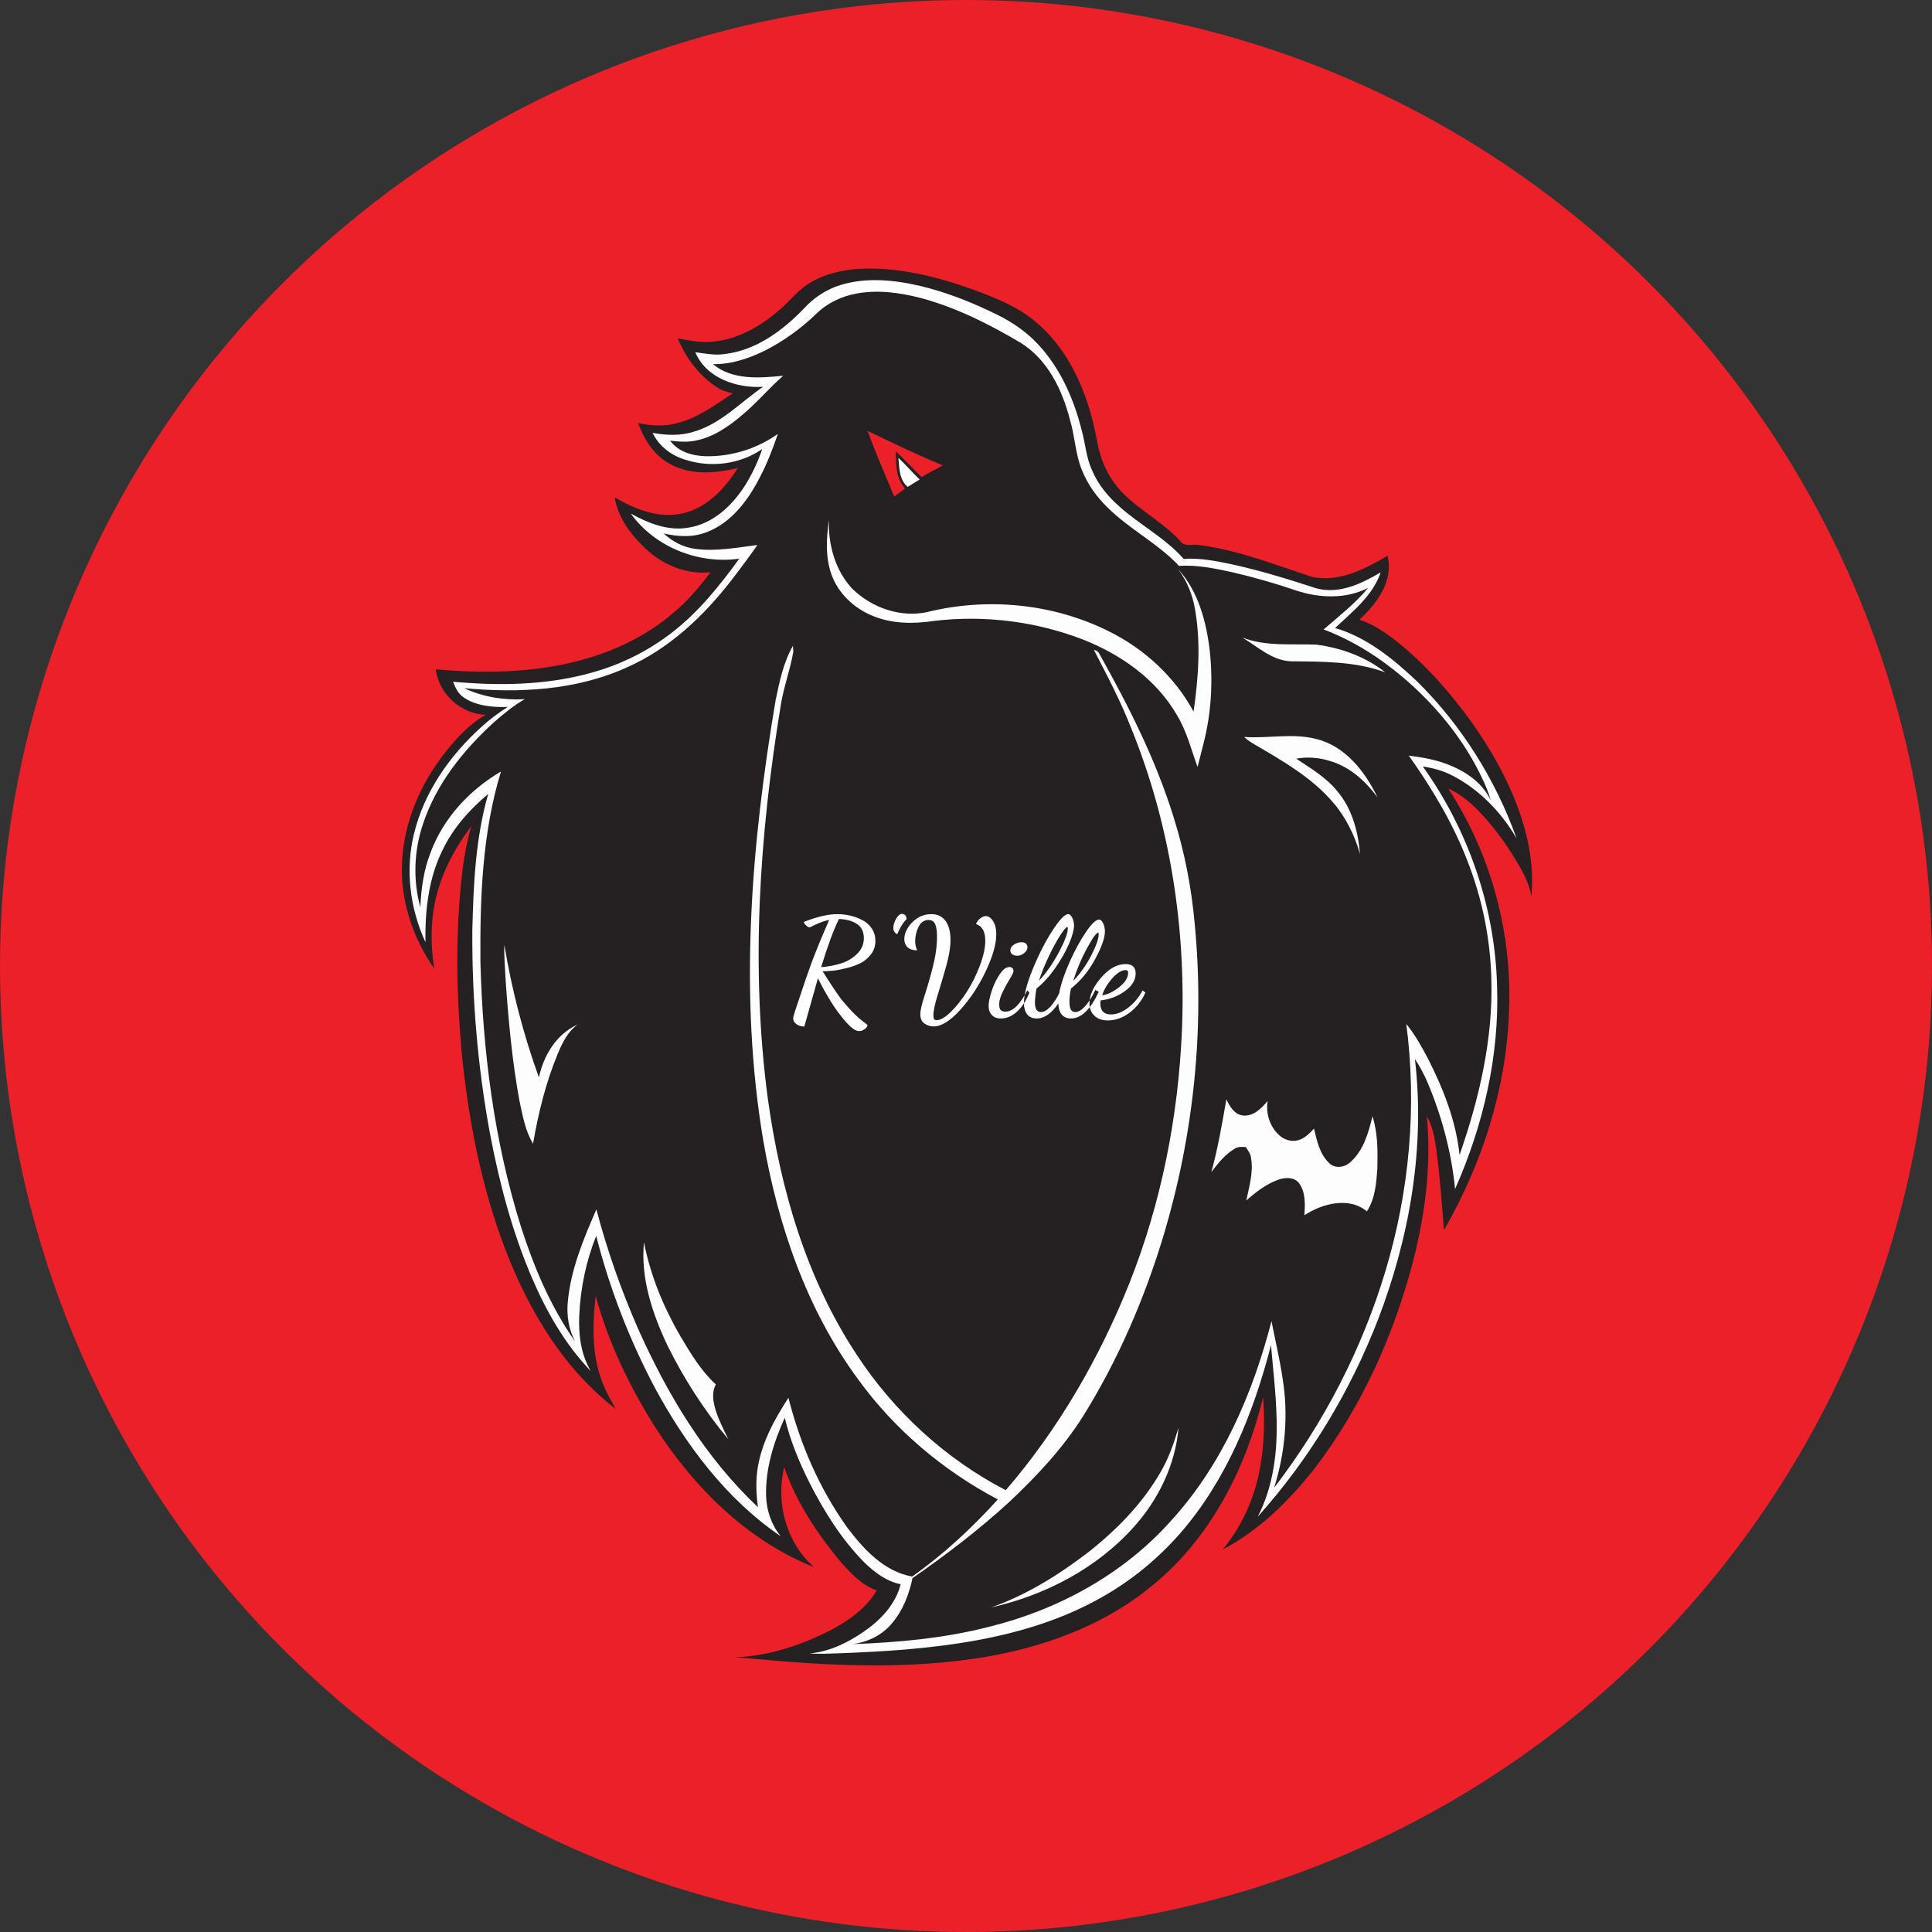 <?xml version="1.0" encoding="UTF-8"?>
<svg width="1000px" height="1000px" viewBox="0 0 1000 1000" version="1.1" xmlns="http://www.w3.org/2000/svg" xmlns:xlink="http://www.w3.org/1999/xlink">
    <rect x="0" y="0" width="1000" height="1000" fill="#333333" stroke="none"/>
    <!-- Generator: Sketch 40 (33762) - http://www.bohemiancoding.com/sketch -->
    <title>Rville Spirit Logo</title>
    <desc>Created with Sketch.</desc>
    <defs></defs>
    <g id="Page-1" stroke="none" stroke-width="1" fill="none" fill-rule="evenodd">
        <circle id="background" fill="#EC2028" cx="500" cy="500" r="500"></circle>
        <g id="logo" transform="translate(208, 139)">
            <path d="M209.598,8.473 C217.779,2.888 227.754,0.625 237.525,0.095 C257.759,-0.771 277.699,4.386 296.589,11.205 C307.399,15.322 318.484,19.583 327.47,27.094 C342.835,39.631 352.076,58.119 357.069,77.005 C358.556,82.254 359.473,87.646 360.614,92.987 C362.611,101.63 366.88,109.794 373.116,116.154 C382.296,125.398 394.166,131.513 403.009,141.145 C405.22,144.355 409.479,142.449 412.689,143.132 C432.842,145.68 451.874,153.304 471.06,159.593 C485.018,162.559 498.498,155.536 510.174,148.656 C513.465,161.611 504.631,173.505 495.614,181.771 C502.563,183.993 508.676,188.11 514.372,192.564 C529.583,204.53 542.401,219.237 553.751,234.852 C564.469,250.048 573.66,266.488 579.467,284.223 C583.685,297.299 585.988,311.171 584.592,324.92 C583.624,318.489 580.455,312.72 577.215,307.186 C572.294,299.042 566.843,291.184 560.445,284.131 C555.126,278.056 548.983,272.502 541.586,269.097 C563.858,303.18 574.882,344.326 573.048,384.972 C571.622,424.599 559.161,463.401 539.415,497.626 C538.223,483.704 537.347,469.741 535.411,455.889 C534.545,450.019 533.598,443.975 530.531,438.777 C532.895,463.513 529.807,488.443 523.755,512.446 C513.709,551.594 496.827,589.346 472.119,621.472 C459.078,637.942 443.713,653.169 424.935,662.964 C435.185,650.54 441.808,635.353 444.406,619.494 C446.423,607.855 446.607,595.971 445.792,584.219 C436.907,620.83 418.883,656.421 389.509,680.77 C361.236,704.681 324.658,716.351 288.356,720.58 C258.626,724.107 228.569,723.353 198.787,721.029 C189.923,720.448 181.12,719.266 172.256,718.858 C189.709,718.216 206.694,712.59 222.14,704.681 C231.391,699.737 240.408,693.418 245.798,684.184 C237.892,681.493 232.094,675.042 226.735,668.947 C214.723,654.433 204.086,638.34 197.911,620.432 C193.367,638.727 198.991,659.621 213.347,672.157 C178.614,658.306 151.023,630.747 131.084,599.66 C117.787,578.593 106.886,555.824 100.304,531.75 C98.521,547.497 98.215,564.1 104.766,578.889 C106.386,582.864 108.638,586.512 110.696,590.263 C81.556,567.851 62.952,534.573 50.868,500.419 C40.19,470.087 34.189,438.277 31.041,406.335 C28.331,377.44 27.781,348.28 30.511,319.365 C31.54,309.02 32.977,298.665 35.952,288.677 C25.427,302.426 17.633,318.652 15.89,336.029 C14.973,344.754 15.462,353.56 16.695,362.234 C5.641,346.374 -0.839,327.009 0.088,307.583 C0.923,286.699 9.645,266.672 22.482,250.395 C28.392,242.944 35.025,235.738 43.369,230.999 C30.654,230.561 19.039,220.175 17.602,207.435 C41.321,209.555 65.509,209.351 88.76,203.704 C107.446,199.23 125.49,191.046 140.172,178.509 C147.661,172.353 153.957,164.933 159.755,157.197 C147.569,158.522 135.526,153.6 126.641,145.425 C118.878,138.23 111.827,129.21 110.197,118.467 C120.335,124.348 132.021,129.199 143.972,126.988 C157.207,124.633 167.141,114.146 173.927,103.158 C162.577,106.053 149.831,107.082 139.163,101.344 C130.758,97.023 125.409,88.635 122.281,79.971 C129.005,81.378 136.056,81.857 142.739,79.941 C153.397,77.24 162.261,70.472 171.329,64.581 C168.344,63.959 165.389,63.042 162.852,61.309 C153.733,55.306 146.968,46.164 142.801,36.155 C148.822,37.184 154.915,38.611 161.059,37.816 C173.958,36.634 185.664,29.928 195.272,21.539 C200.285,17.442 204.157,12.071 209.598,8.473 L209.598,8.473 L209.598,8.473 L209.598,8.473 Z" id="Shape" fill="#252122"></path>
            <path d="M227.054,8.513 C240.589,4.391 255.124,5.881 268.69,9.105 C282.327,12.38 295.414,17.644 307.99,23.817 C316.792,28.112 324.942,33.928 331.286,41.437 C341.823,53.67 348.249,68.902 352.074,84.461 C353.858,91.073 354.297,98.072 357.224,104.346 C360.335,111.835 365.649,118.191 371.729,123.476 C382.316,132.883 395.239,139.546 404.664,150.289 C413.13,149.677 421.514,151.411 429.766,153.125 C444.362,156.349 458.672,160.726 472.87,165.379 C484.743,168.868 496.605,163.185 506.631,157.257 C502.531,169.409 492.025,177.561 483.049,186.06 C499.492,190.875 513.108,202.027 525.369,213.586 C548.451,236.328 566.086,264.508 577,294.993 C569.177,281.505 557.896,269.823 544.014,262.569 C539.179,259.988 533.834,258.539 528.439,257.723 C552.031,290.708 565.841,330.672 566.872,371.258 C568.157,407.406 559.773,443.483 545.146,476.427 C543.279,457.42 538.281,438.739 530.846,421.159 C529.02,416.976 526.909,412.916 524.349,409.141 C529.734,454.675 521.717,501.067 505.387,543.673 C490.944,581.158 469.82,616.132 442.995,646.057 C451.165,630.324 453.286,612.266 452.756,594.768 C452.44,582.219 450.94,569.751 449.859,557.253 C440.863,592.238 426.94,626.896 403.022,654.454 C391.21,667.972 377.134,679.521 361.417,688.204 C342.078,699.08 320.617,705.671 298.892,709.762 C274.851,714.272 250.381,715.853 225.973,716.751 C220.955,716.924 215.926,717.18 210.918,716.812 C221.108,715.986 230.563,711.374 238.886,705.691 C247.607,699.723 255.542,691.53 258.174,681.001 C250.697,679.491 244.486,674.736 239.161,669.502 C227.411,657.535 218.435,643.129 210.877,628.233 C205.533,617.571 200.963,606.45 198.189,594.829 C192.416,607.593 188.071,621.458 188.54,635.609 C188.846,643.047 191.335,650.383 196.108,656.168 C167.814,636.885 146.812,608.715 130.717,578.862 C117.661,554.1 107.492,527.798 100.587,500.669 C95.385,513.718 92.468,527.685 91.825,541.724 C91.366,551.631 92.621,561.946 97.761,570.618 C84.532,556.885 74.944,540.072 67.437,522.666 C57.125,498.659 50.444,473.264 45.589,447.646 C39.214,413.089 36.277,377.91 36.471,342.772 C37.052,319.021 38.082,294.922 44.692,271.956 C35.083,280.006 26.495,289.576 21.079,300.982 C13.766,315.705 11.95,332.437 12.205,348.68 C4.229,331.305 1.689,311.287 6.269,292.637 C11.45,271.027 24.761,252.122 41.061,237.359 C45.293,233.482 49.894,230.013 54.749,226.952 C47.017,227.084 38.745,226.503 32.125,222.085 C29.249,220.208 27.648,217.025 26.516,213.882 C49.883,215.964 73.792,215.749 96.578,209.617 C112.276,205.516 127.167,198.282 139.958,188.294 C153.656,177.704 164.54,164.083 174.658,150.167 C153.605,153.156 130.992,144.249 118.518,126.853 C127.586,131.832 137.938,136.026 148.485,134.077 C160.929,132.118 170.751,122.905 177.381,112.672 C181.196,106.652 184.256,100.153 186.53,93.399 C174.994,101.449 159.593,103.255 146.333,98.837 C139.275,96.643 133.022,91.797 129.789,85.074 C136.898,86.318 144.303,86.675 151.259,84.4 C165.213,80.278 175.27,69.229 186.938,61.22 C173.393,62.005 157.441,56.792 151.902,43.294 C157.104,44.049 162.387,45.059 167.651,44.171 C183.603,42.12 197.148,32.05 208.042,20.776 C213.162,15.104 219.741,10.757 227.054,8.513 L227.054,8.513 L227.054,8.513 L227.054,8.513 Z" id="Shape" fill="#FDFDFD"></path>
            <path d="M235.421,12.92 C246.455,10.892 257.805,12.462 268.574,15.244 C287.039,20.187 304.218,28.9 320.591,38.612 C334.432,47.377 341.914,62.99 345.834,78.368 C348.375,86.858 348.59,95.928 351.948,104.193 C354.857,111.521 359.512,118.094 365.166,123.577 C376.507,134.92 391.267,142.166 402.25,153.906 C411.62,153.284 420.888,155.231 429.973,157.228 C441.15,159.837 452.205,162.987 463.065,166.706 C475.028,170.63 488.767,171.16 500.19,165.249 C493.432,173.382 485.062,179.924 477.1,186.814 C494.361,193.275 509.825,203.813 523.391,216.175 C537.732,229.423 550.104,245.006 558.586,262.647 C560.597,266.713 562.414,270.892 563.598,275.274 C558.841,265.134 548.623,258.927 538.294,255.595 C532.751,253.76 526.963,252.853 521.196,252.099 C533.21,269.078 544.03,287.065 551.512,306.53 C559.188,326.057 563.424,346.929 563.924,367.902 C564.823,398.975 557.626,429.641 547.46,458.818 C545.684,441.381 539.151,424.8 531.281,409.269 C527.943,402.909 524.452,396.58 519.9,391.006 C525.494,433.84 521.503,477.764 509.05,519.1 C496.882,559.467 477.203,597.573 451.511,631.01 C457.196,612.849 458.952,593.425 455.89,574.601 C454.43,564.594 452.052,554.739 450.122,544.812 C440.425,582.357 424.543,619.239 398.116,648.152 C373.353,675.964 339.27,694.44 303.279,703.185 C280.384,709.024 256.723,711.144 233.175,712 C241.188,711.001 248.905,707.251 253.978,700.861 C259.459,694.298 262.552,686.094 264.318,677.819 C281.721,665.772 298.574,652.891 314.191,638.603 C328.451,625.221 341.945,610.811 352.458,594.25 C370.76,564.94 384.53,532.909 394.441,499.848 C409.926,447.965 415.57,393.105 410.385,339.193 C408.711,320.543 405.159,302.067 399.524,284.201 C390.409,254.565 376.313,226.763 361.216,199.767 C360.675,198.442 359.593,197.627 358.185,197.382 C365.177,210.855 372.24,224.338 377.752,238.504 C397.657,287.748 405.955,341.364 403.771,394.338 C401.852,439.139 393.063,483.787 376.446,525.51 C360.951,564.145 339.811,600.732 312.578,632.335 C281.293,616.1 254.57,591.499 235.329,562.036 C209.3,522.636 195.918,476.266 189.457,429.885 C180.413,362.175 185.078,293.363 196.102,226.183 C197.592,216.776 200.961,207.797 202.604,198.432 C202.553,197.647 202.461,196.057 202.42,195.262 C197.531,203.823 195.479,213.678 193.489,223.237 C180.791,298.418 174.36,375.811 187.078,451.44 C194.714,495.405 209.576,539.003 236.329,575.172 C255.141,601.048 280.19,622.174 308.454,637.104 C295.113,651.872 280.435,665.507 264.144,677.013 C249.527,674.425 238.942,662.807 230.439,651.505 C216.078,631.438 206.146,608.365 200.093,584.507 C192.539,596.105 185.68,608.701 183.924,622.633 C183.2,628.768 183.455,635.005 184.343,641.12 C156.834,615.315 137.195,582.296 121.976,548.094 C113.351,528.292 106.154,507.859 100.694,486.967 C94.018,502.264 87.434,518.02 85.893,534.794 C85.199,541.898 86.362,549.072 89.71,555.411 C76.839,537.169 68.142,516.369 61.405,495.191 C47.687,451.063 41.838,404.805 40.664,358.72 C40.429,325.731 41.593,292.12 51.3,260.344 C35.07,269.822 21.525,284.426 14.911,302.138 C11.348,311.188 9.981,320.9 9.572,330.572 C5.632,316.385 6.296,301.119 11.032,287.208 C17.891,266.723 31.753,249.357 47.554,234.937 C52.607,230.544 57.761,226.193 63.61,222.891 C52.964,223.492 41.991,221.821 32.325,217.204 C60.528,219.803 90.027,218.407 116.178,206.564 C138.246,196.944 156.171,179.955 170.747,161.132 C175.289,155.211 179.78,149.249 184.016,143.103 C173.462,144.398 162.775,146.517 152.118,145.131 C145.871,144.398 140.074,141.381 135.521,137.101 C142.972,138.854 150.965,139.282 158.161,136.285 C170.9,131.281 179.423,119.582 185.425,107.801 C189.181,100.687 192.009,93.156 194.642,85.574 C183.884,93.217 170.634,97.406 157.426,97.12 C150.505,97.018 143.126,94.888 138.838,89.11 C143.217,89.589 147.678,89.997 152.026,89.069 C161.203,87.265 169.124,81.783 176.136,75.831 C183.69,69.553 189.988,61.961 197.368,55.489 C185.18,56.692 171.053,57.874 160.999,49.466 C170.318,49.69 179.321,46.612 187.619,42.628 C197.49,37.624 206.564,31.101 214.506,23.417 C220.161,17.853 227.622,14.296 235.421,12.92 L235.421,12.92 L235.421,12.92 L235.421,12.92 Z" id="Shape" fill="#252122"></path>
            <path d="M241,84 C253.891,90.195 266.781,96.43 280,101.898 C276.352,103.946 272.586,105.762 269.008,107.931 C264.485,103.563 260.252,98.912 255.67,94.624 C255.769,101.232 255.69,108.698 260.47,113.843 C258.572,115.205 256.703,116.588 254.855,118 C250.114,106.72 245.284,95.471 241,84 L241,84 L241,84 L241,84 Z" id="Shape" fill="#EC2028"></path>
            <path d="M257,98 C260.869,101.52 264.2,105.58 268,109.18 C265.946,110.47 263.911,111.77 261.817,113 C257.379,109.36 257.499,103.2 257,98 L257,98 L257,98 L257,98 Z" id="Shape" fill="#FDFDFD"></path>
            <path d="M222.359,158.336 C219.106,149.247 219.777,139.397 221.058,130 C220.57,142.869 224.301,156.426 233.278,165.875 C243.281,175.59 258.042,180.756 271.786,177.829 C303.016,170.106 337.021,173.331 365.913,187.75 C384.202,196.799 399.979,211.229 409.8,229.335 C412.27,211.937 413.612,194.077 410.593,176.648 C409.332,169.058 406.455,161.746 401.799,155.625 C412.341,167.066 416.418,182.964 418.207,198.113 C419.874,213.94 418.959,230.106 415.015,245.542 C413.937,249.691 412.9,253.851 411.853,258 C408.57,248.993 406.252,239.524 401.26,231.256 C390.535,212.625 372.175,199.746 352.596,192.043 C328.177,182.595 301.43,179.288 275.477,182.379 C264.924,183.991 253.762,183.95 243.748,179.801 C234.203,175.909 225.877,168.257 222.359,158.336 L222.359,158.336 L222.359,158.336 L222.359,158.336 Z" id="Shape" fill="#FDFDFD"></path>
            <path d="M435,191 C447.29,195.726 460.538,194.151 473.373,194.659 C486.127,196.346 498.841,200.91 509,209 C493.439,203.237 476.514,203.471 460.165,203.288 C450.319,202.892 443.038,195.716 435,191 L435,191 L435,191 L435,191 Z" id="Shape" fill="#FDFDFD"></path>
            <path d="M436,242.452 C448.439,243.339 461.153,240.293 473.418,243.531 C488.459,247.274 498.622,260.499 505,273.704 C498.847,265.402 490.796,257.967 480.612,254.951 C474.918,253.125 468.806,252.62 462.908,253.68 C470.5,258.744 478.612,263.505 484.357,270.738 C491.918,279.747 494.969,291.54 495.939,303 C493.102,293.235 488.571,283.883 481.827,276.166 C470.959,263.465 456.214,255.041 441.939,246.658 C439.847,245.417 437.704,244.187 436,242.452 L436,242.452 L436,242.452 L436,242.452 Z" id="Shape" fill="#FDFDFD"></path>
            <path d="M53.777,369.319 C53.466,362.883 52.855,356.446 53.031,350 C56.906,373.336 62.883,396.379 70.933,418.673 C73.326,407.42 79.946,396.207 91,391.289 C85.913,394.922 83.147,400.599 80.816,406.145 C74.549,421.173 70.643,437.031 67.908,453 C63.816,446.24 62.521,438.357 60.874,430.797 C57.123,410.486 55.248,389.893 53.777,369.319 L53.777,369.319 L53.777,369.319 L53.777,369.319 Z" id="Shape" fill="#FDFDFD"></path>
            <path d="M426.764,430 C428.45,433.595 430.846,437.755 435.258,438.371 C440.77,438.997 444.945,434.645 448.153,430.858 C447.063,437.139 449.161,443.874 453.83,448.327 C456.442,450.882 460.432,452.255 464.041,451.134 C467.373,450.145 469.892,447.63 472.124,445.126 C473.615,451.397 475.034,458.314 479.949,462.969 C482.88,466.048 488.022,465.311 490.922,462.555 C497.801,456.466 500.331,447.297 502.398,438.765 C505.154,447.398 505.123,456.577 504.917,465.533 C504.403,473.208 503.848,481.326 499.519,487.991 C490.171,480.266 476.391,483.952 467.167,490 C467.486,484.416 467.897,478.085 464.329,473.349 C461.861,470.128 457.192,470.36 453.717,471.582 C447.392,473.824 442.024,478.024 437.068,482.376 C438.59,475.197 440.79,467.836 439.556,460.444 C439.351,458.253 437.963,456.476 436.8,454.699 C434.919,454.689 432.883,454.376 431.237,455.476 C426.168,458.415 422.465,463.09 419,467.654 C422.404,455.284 424.563,442.622 426.764,430 L426.764,430 L426.764,430 L426.764,430 Z" id="Shape" fill="#FDFDFD"></path>
            <path d="M125.323,504 C128.661,521.22 135.438,537.56 144.169,552.631 C149.482,561.492 154.865,570.608 162.534,577.587 C160.228,581.751 161.111,586.683 162.464,591.011 C164.078,596.249 166.654,601.079 169,606 C156.65,591.154 146.034,574.773 137.452,557.369 C129.663,540.834 123.498,522.611 125.323,504 L125.323,504 L125.323,504 L125.323,504 Z" id="Shape" fill="#FDFDFD"></path>
            <path d="M402,600 C400.398,619.152 391.579,637.277 378.709,651.532 C359.573,672.82 332.945,686.744 305,693 C323.29,686.623 339.854,676.215 355.133,664.559 C369.861,652.953 383.302,639.342 392.641,623.061 C396.907,615.878 399.632,607.959 402,600 L402,600 L402,600 L402,600 Z" id="Shape" fill="#FDFDFD"></path>
            <path d="M202.548,388.16 C202.548,387.632 202.884,386.312 203.556,384.2 C207.252,372.968 210.144,364.532 212.232,358.892 C214.32,353.252 217.308,345.992 221.196,337.112 C219.564,337.448 217.956,337.94 216.372,338.588 C214.788,339.236 213.552,339.8 212.664,340.28 C211.776,340.76 211.212,341 210.972,341 C210.54,341 209.952,340.664 209.208,339.992 C208.464,339.32 208.092,338.72 208.092,338.192 C214.812,335.504 220.596,334.16 225.444,334.16 C227.748,334.16 230.004,334.424 232.212,334.952 C234.42,335.48 236.52,336.272 238.512,337.328 C240.504,338.384 242.1,339.836 243.3,341.684 C244.5,343.532 245.1,345.656 245.1,348.056 C245.1,350.648 244.356,352.928 242.868,354.896 C241.38,356.864 239.604,358.376 237.54,359.432 C235.476,360.488 233.076,361.364 230.34,362.06 C227.604,362.756 225.276,363.2 223.356,363.392 C221.436,363.584 219.588,363.704 217.812,363.752 L220.332,367.712 C221.82,370.064 222.732,371.48 223.068,371.96 L225.588,375.632 C226.932,377.6 228.012,379.016 228.828,379.88 L232.068,383.552 C233.46,385.088 234.876,386.48 236.316,387.728 C237.756,388.976 239.34,390.248 241.068,391.544 C240.876,392.456 240.312,393.212 239.376,393.812 C238.44,394.412 237.54,394.712 236.676,394.712 C234.9,394.712 232.572,393.068 229.692,389.78 C226.812,386.492 224.172,382.88 221.772,378.944 C219.372,375.008 217.236,371.144 215.364,367.352 L208.308,392.336 C206.82,392.336 205.488,391.94 204.312,391.148 C203.136,390.356 202.548,389.36 202.548,388.16 L202.548,388.16 Z M217.02,361.592 C220.86,361.304 224.376,360.632 227.568,359.576 C230.76,358.52 233.484,356.864 235.74,354.608 C237.996,352.352 239.124,349.688 239.124,346.616 C239.124,343.208 237.9,340.724 235.452,339.164 C233.004,337.604 229.932,336.776 226.236,336.68 C223.548,342.056 220.476,350.36 217.02,361.592 L217.02,361.592 Z M254.388,341.36 C254.388,339.824 254.868,338.216 255.828,336.536 C256.788,334.856 257.82,334.016 258.924,334.016 C259.5,334.016 260.028,334.256 260.508,334.736 C260.988,335.216 261.228,335.768 261.228,336.392 L261.156,336.824 C259.716,338.216 258.372,340.256 257.124,342.944 L256.404,344.528 C255.06,343.856 254.388,342.8 254.388,341.36 L254.388,341.36 Z M260.076,347.12 C260.076,344.048 261.468,341.12 264.252,338.336 C267.036,335.552 270.3,334.16 274.044,334.16 C277.26,334.16 279.72,335.336 281.424,337.688 C283.128,340.04 283.98,343.304 283.98,347.48 C283.98,351.224 283.236,355.748 281.748,361.052 C280.26,366.356 278.784,371.36 277.32,376.064 C275.856,380.768 275.124,384.272 275.124,386.576 C275.124,387.44 275.244,388.064 275.484,388.448 C275.724,388.832 276.18,389.024 276.852,389.024 C278.82,389.024 281.268,387.584 284.196,384.704 C287.124,381.824 289.896,378.332 292.512,374.228 C295.128,370.124 297.36,365.624 299.208,360.728 C301.056,355.832 301.98,351.536 301.98,347.84 C301.98,343.184 300.372,340.328 297.156,339.272 C297.78,337.928 298.572,336.908 299.532,336.212 C300.492,335.516 301.404,335.168 302.268,335.168 C303.66,335.168 304.908,336.032 306.012,337.76 C307.116,339.488 307.668,341.744 307.668,344.528 C307.668,349.616 305.88,355.952 302.304,363.536 C298.728,371.12 294.336,377.804 289.128,383.588 C283.92,389.372 279.3,392.264 275.268,392.264 C273.588,392.264 272.016,391.784 270.552,390.824 C269.088,389.864 268.356,388.208 268.356,385.856 C268.356,383.984 269.076,380.852 270.516,376.46 C271.956,372.068 273.396,367.064 274.836,361.448 C276.276,355.832 276.996,350.6 276.996,345.752 C276.996,342.968 276.684,340.844 276.06,339.38 C275.436,337.916 274.284,337.184 272.604,337.184 C270.348,337.184 268.632,338.36 267.456,340.712 C266.28,343.064 265.692,345.56 265.692,348.2 C265.692,349.928 266.052,351.488 266.772,352.88 C264.516,352.88 262.836,352.352 261.732,351.296 C260.628,350.24 260.076,348.848 260.076,347.12 L260.076,347.12 Z M303.708,381.752 C303.708,379.832 304.212,377.3 305.22,374.156 C306.228,371.012 307.596,368.12 309.324,365.48 C311.052,362.84 312.756,361.52 314.436,361.52 C315.06,361.52 315.576,361.7 315.984,362.06 C316.392,362.42 316.596,362.936 316.596,363.608 C316.596,364.232 315.984,365.54 314.76,367.532 C313.536,369.524 312.3,371.78 311.052,374.3 C309.804,376.82 309.18,378.992 309.18,380.816 C309.18,382.304 309.444,383.312 309.972,383.84 C310.5,384.368 311.316,384.632 312.42,384.632 C316.212,384.632 319.98,380.96 323.724,373.616 L324.804,374.768 C323.124,378.992 320.988,382.28 318.396,384.632 C315.804,386.984 313.02,388.16 310.044,388.16 C308.028,388.16 306.468,387.56 305.364,386.36 C304.26,385.16 303.708,383.624 303.708,381.752 L303.708,381.752 Z M314.94,352.88 C314.94,351.776 315.552,350.804 316.776,349.964 C318,349.124 319.308,348.704 320.7,348.704 C322.764,348.704 323.796,349.592 323.796,351.368 C323.796,352.376 323.244,353.348 322.14,354.284 C321.036,355.22 319.836,355.688 318.54,355.688 C317.532,355.688 316.68,355.448 315.984,354.968 C315.288,354.488 314.94,353.792 314.94,352.88 L314.94,352.88 Z M321.996,380.168 C321.996,375.896 323.52,370.028 326.568,362.564 C329.616,355.1 332.988,348.5 336.684,342.764 C340.38,337.028 343.116,334.16 344.892,334.16 C345.708,334.16 346.416,334.808 347.016,336.104 C347.616,337.4 347.916,338.72 347.916,340.064 C347.916,342.224 347.088,345.284 345.432,349.244 C343.776,353.204 341.388,357.428 338.268,361.916 C335.148,366.404 331.884,369.992 328.476,372.68 C327.948,375.656 327.684,378.056 327.684,379.88 C327.684,383.192 328.716,384.848 330.78,384.848 C332.316,384.848 333.924,383.936 335.604,382.112 C337.284,380.288 338.82,377.984 340.212,375.2 C341.076,370.496 342.876,365.084 345.612,358.964 C348.348,352.844 351.18,347.648 354.108,343.376 C357.036,339.104 359.268,336.968 360.804,336.968 C361.668,336.968 362.4,337.628 363,338.948 C363.6,340.268 363.9,341.624 363.9,343.016 C363.9,346.424 362.22,351.224 358.86,357.416 C355.5,363.608 351.324,368.696 346.332,372.68 C345.804,375.032 345.54,377.312 345.54,379.52 C345.54,383.072 346.524,384.848 348.492,384.848 C350.22,384.848 352.044,383.72 353.964,381.464 C355.884,379.208 357.54,376.52 358.932,373.4 L360.732,374.336 C356.412,383.552 351.612,388.16 346.332,388.16 C344.22,388.16 342.612,387.464 341.508,386.072 C340.404,384.68 339.828,382.784 339.78,380.384 C336.276,385.568 332.556,388.16 328.62,388.16 C326.412,388.16 324.756,387.44 323.652,386 C322.548,384.56 321.996,382.616 321.996,380.168 L321.996,380.168 Z M329.772,368.648 C333.516,364.664 336.936,359.768 340.032,353.96 C343.128,348.152 344.676,344.048 344.676,341.648 C344.676,341.168 344.628,340.88 344.532,340.784 C343.908,340.784 342.696,342.164 340.896,344.924 C339.096,347.684 337.116,351.308 334.956,355.796 C332.796,360.284 331.068,364.568 329.772,368.648 L329.772,368.648 Z M347.484,368.72 C351.132,364.928 354.24,360.548 356.808,355.58 C359.376,350.612 360.66,346.928 360.66,344.528 C360.66,344.096 360.636,343.808 360.588,343.664 C359.58,343.664 357.612,346.34 354.684,351.692 C351.756,357.044 349.356,362.72 347.484,368.72 L347.484,368.72 Z M355.908,380.456 C355.908,376.088 357.936,371.588 361.992,366.956 C366.048,362.324 370.236,360.008 374.556,360.008 C378.06,360.008 379.812,361.616 379.812,364.832 C379.812,368.288 377.94,371.36 374.196,374.048 C370.452,376.736 366.276,378.32 361.668,378.8 C361.572,379.28 361.524,379.832 361.524,380.456 C361.524,380.936 361.56,381.392 361.632,381.824 C361.704,382.256 361.896,382.844 362.208,383.588 C362.52,384.332 363.096,384.932 363.936,385.388 C364.776,385.844 365.82,386.072 367.068,386.072 C369.996,386.072 372.984,384.884 376.032,382.508 C379.08,380.132 381.54,377.168 383.412,373.616 L384.852,374.768 C382.932,379.088 380.184,382.568 376.608,385.208 C373.032,387.848 369.324,389.168 365.484,389.168 C362.46,389.168 360.108,388.352 358.428,386.72 C356.748,385.088 355.908,383 355.908,380.456 L355.908,380.456 Z M362.46,376.136 C365.244,375.8 368.184,374.408 371.28,371.96 C374.376,369.512 375.924,367.016 375.924,364.472 C375.924,363.56 375.516,363.104 374.7,363.104 C372.588,363.104 370.284,364.496 367.788,367.28 C365.292,370.064 363.516,373.016 362.46,376.136 L362.46,376.136 Z" id="R'Ville" fill="#FFFFFF"></path>
        </g>
    </g>
</svg>